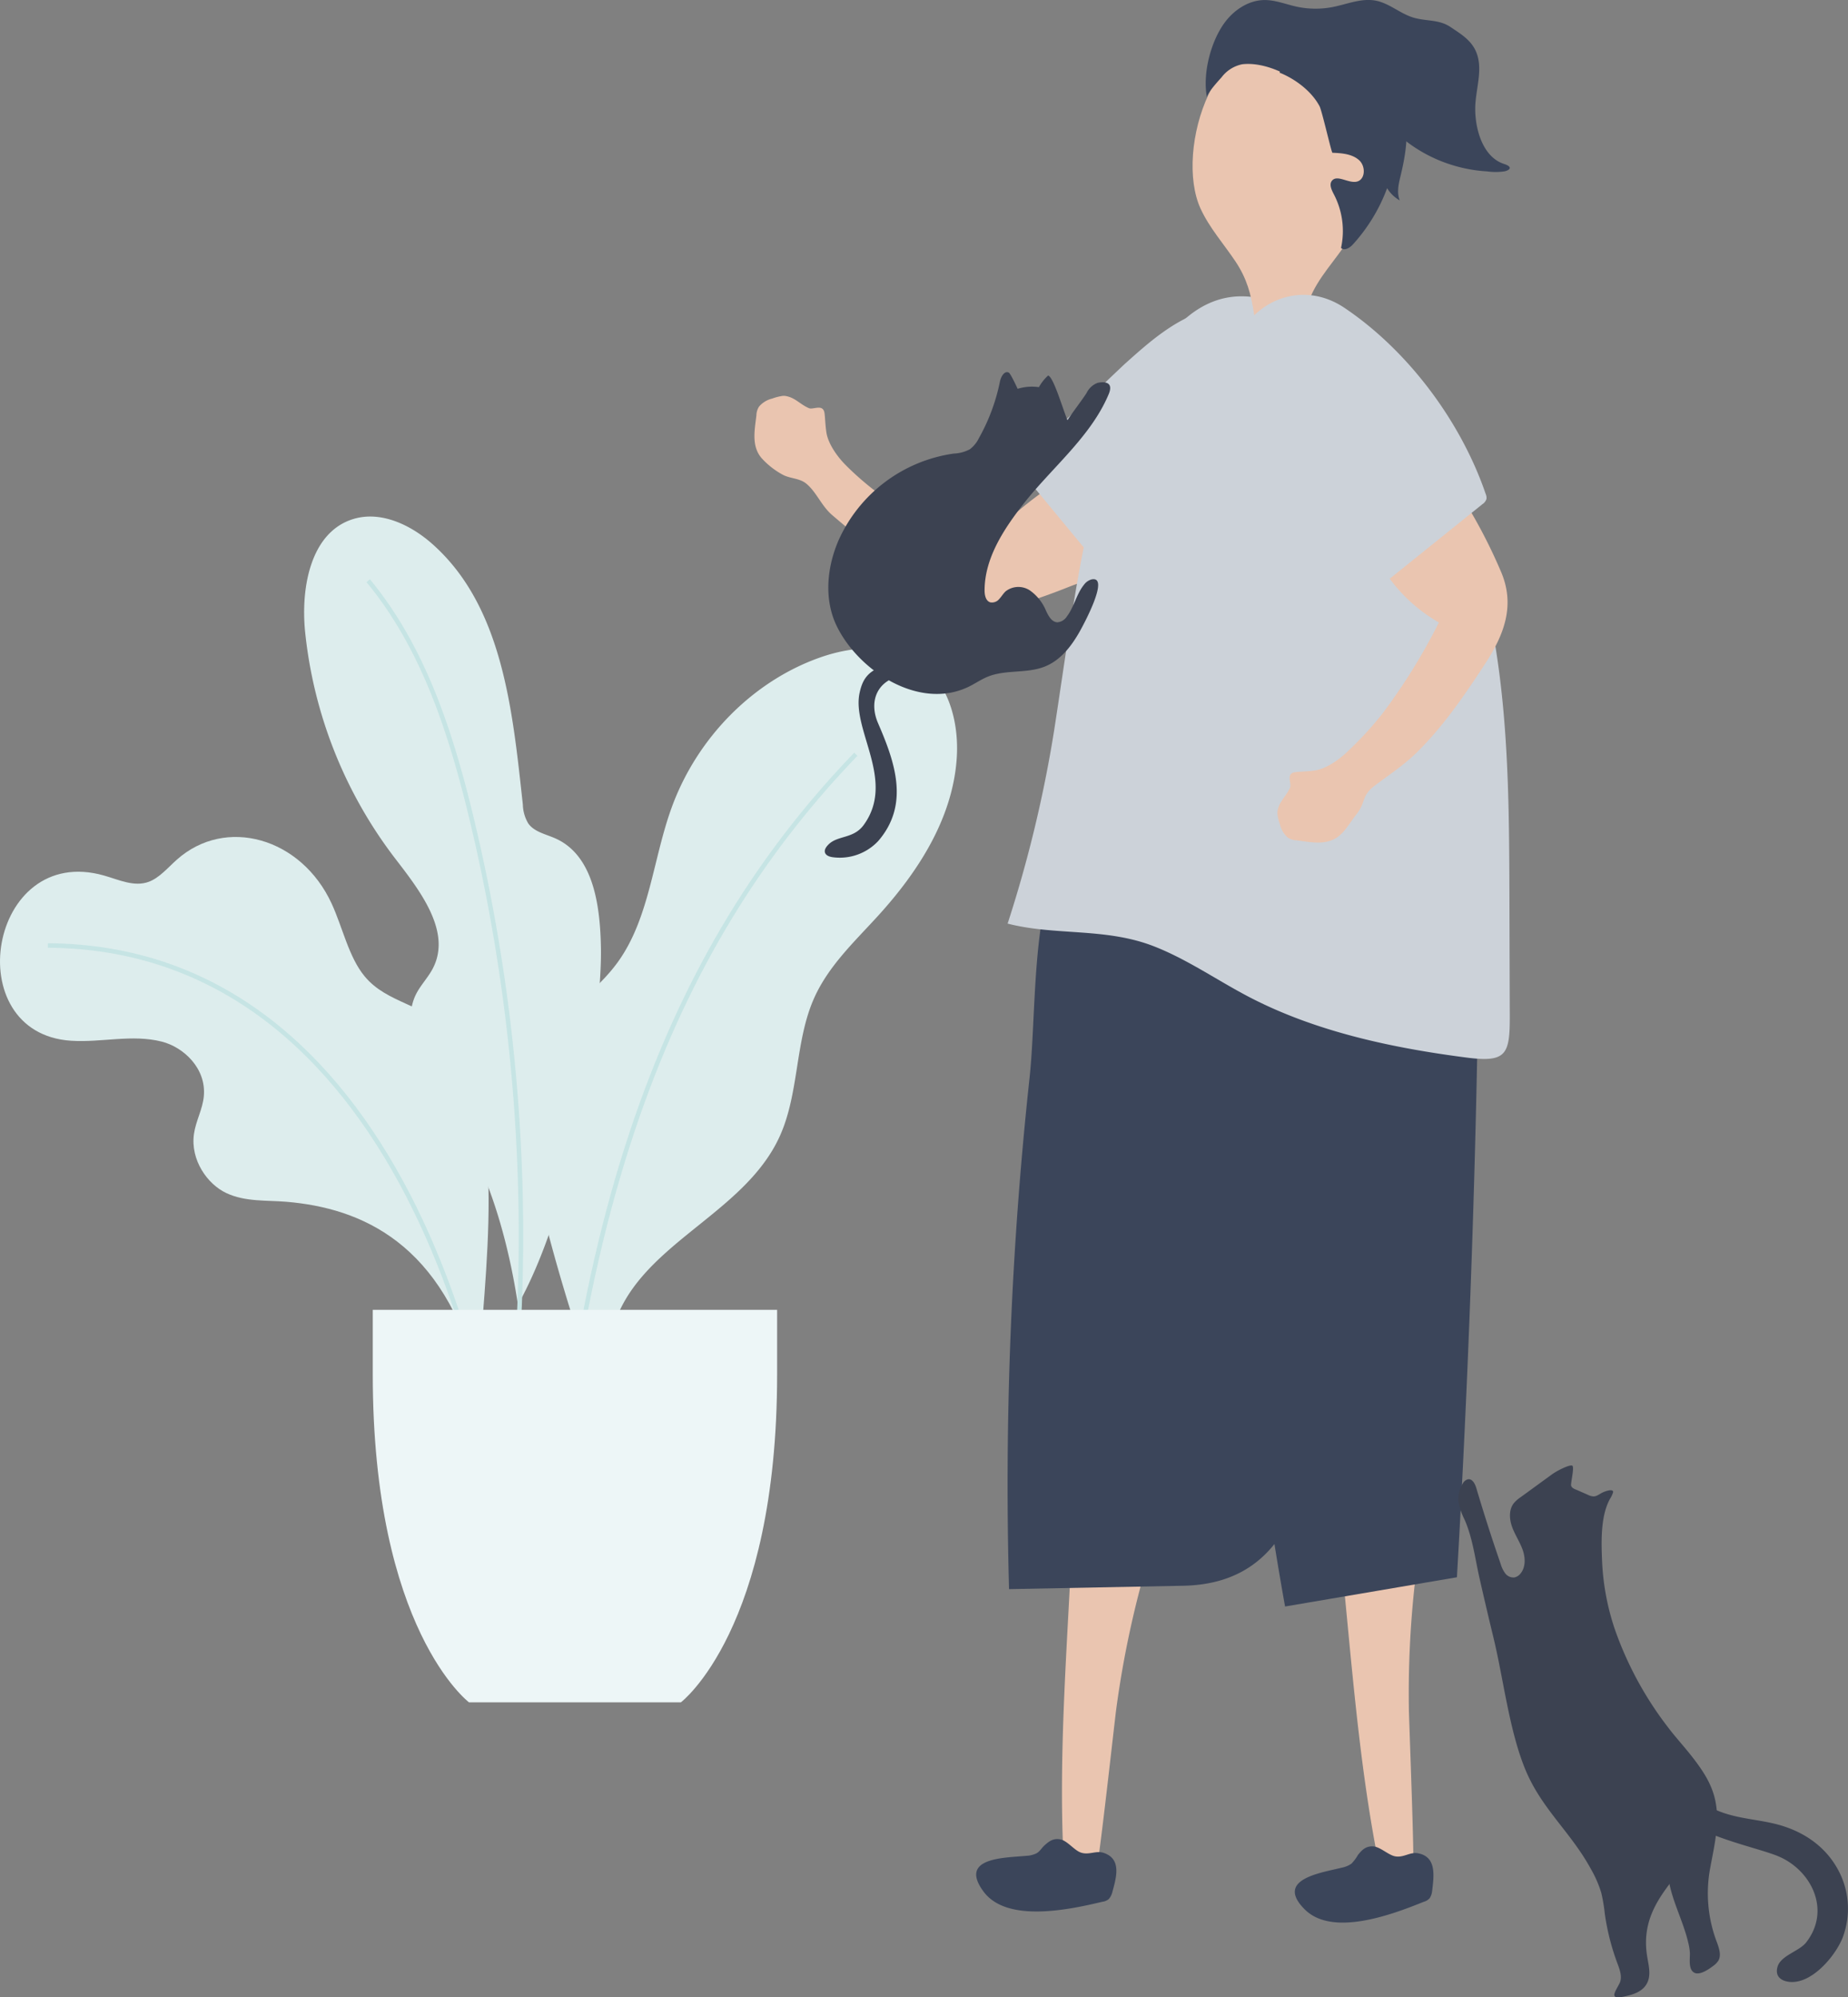 <svg xmlns="http://www.w3.org/2000/svg" width="411.513" height="444.674" viewBox="0 0 411.513 444.674">
  <rect x="0" y="0" width="411.513" height="444.674" fill="#808080" stroke="none"/>
  <g id="Group_116" data-name="Group 116" transform="translate(-729 -227)">
    <g id="Group_115" data-name="Group 115" transform="translate(487.871 75.815)">
      <path id="Path_97" data-name="Path 97" d="M319.941,435.386a416.386,416.386,0,0,1-11.539-43.2c-.809-3.836-1.565-7.789-1.009-11.676.867-6.042,4.78-11.083,9.027-15.218s9.02-7.748,12.509-12.613c6.992-9.75,7.771-22.845,11.916-34.275,5.652-15.586,18.137-28.213,33.091-33.472,7.718-2.716,16.937-3.266,23.312,2.084,5.547,4.657,7.587,12.786,7.1,20.268-.875,13.564-8.717,25.522-17.637,35.293-5.185,5.68-10.951,11.073-14.132,18.219-4.275,9.6-3.3,21.112-7.626,30.69-8.054,17.858-32.005,24.157-37.247,43.154" transform="translate(49.832 12.621)" fill="#ddeded"/>
      <path id="Path_98" data-name="Path 98" d="M327.636,443.711c-2.575-18.721-8.61-37.943-19.216-49.486-4.229-4.6-6.657-15.4-3.935-21.349,1.021-2.231,2.854-4.007,3.963-6.194,4.11-8.108-2.845-17.1-8.4-24.31a99.715,99.715,0,0,1-20.094-50.505c-.989-9.794,1.17-22.1,10.6-25.092,6.164-1.954,12.864,1.216,17.695,5.491,15.774,13.956,17.9,37.2,20.189,58.073a8.6,8.6,0,0,0,1.223,4.2c1.365,1.888,3.921,2.361,6.052,3.317,8.539,3.833,9.943,15.091,10.113,24.4.263,14.425-5.427,56.068-18.491,79.436" transform="translate(29.12 0)" fill="#ddeded"/>
      <path id="Path_99" data-name="Path 99" d="M347.679,427.668c1-22.519,7.294-59.571-6.878-77.415-5.017-6.319-13.367-6.2-18.481-12.385-3.543-4.289-4.852-10.773-7.336-16.174-6.766-14.711-23.636-19.486-34.5-9.769-2.007,1.795-3.872,4.028-6.213,4.9-3.252,1.209-6.666-.446-9.969-1.386-25.743-7.327-32.611,35.117-7.361,36.777,6.759.446,13.618-1.495,20.256.207,4.75,1.219,9.883,5.873,9.322,12.12-.267,2.959-1.789,5.508-2.2,8.441-.814,5.77,2.98,11.178,7.233,13.157s8.9,1.549,13.409,1.933c16.539,1.41,34.967,9.1,42.724,39.594" transform="translate(0 30.672)" fill="#ddeded"/>
      <path id="Path_100" data-name="Path 100" d="M379.373,296.356c-38.214,39.708-66.095,98.1-68.861,210.531" transform="translate(52.329 22.756)" fill="none" stroke="#c6e4e4" stroke-miterlimit="10" stroke-width="1"/>
      <path id="Path_101" data-name="Path 101" d="M287.867,274.329c12.111,14.621,18.2,33.205,22.7,51.609a397.656,397.656,0,0,1,5.384,162.645" transform="translate(35.25 6.143)" fill="none" stroke="#c6e4e4" stroke-miterlimit="10" stroke-width="1"/>
      <path id="Path_102" data-name="Path 102" d="M247.2,320.626c76.5.412,102.714,95.773,103.763,155.612" transform="translate(4.58 41.06)" fill="none" stroke="#c6e4e4" stroke-miterlimit="10" stroke-width="1"/>
      <path id="Path_103" data-name="Path 103" d="M378.49,366.867v14.342c0,56.864-21.429,73.04-21.429,73.04H309.879s-21.431-16.176-21.431-73.04V366.867Z" transform="translate(35.688 75.935)" fill="#edf6f7"/>
    </g>
    <g id="Group_114" data-name="Group 114" transform="translate(897 227)">
      <path id="Path_78" data-name="Path 78" d="M-392.794,736.131a59.034,59.034,0,0,1-7.465-.714c-1.286-24.7,1.048-50.583,2.061-75.4l19.034,1.016a221.628,221.628,0,0,0-9.417,40.8c-.292,2.2-3.851,34.282-4.213,34.294" transform="translate(469.117 -321.123)" fill="#eac5b0"/>
      <path id="Path_79" data-name="Path 79" d="M-372.556,730.626c-1.566-.279-2.49.418-3.534,1.372-.606.554-1.019,1.338-1.75,1.735a5.741,5.741,0,0,1-2.318.561c-4.577.461-15.122.27-9.5,7.925,5.1,6.951,18.65,4.184,26.476,2.3a2.686,2.686,0,0,0,1.436-.6,3.673,3.673,0,0,0,.793-1.553c.893-3.271,2.114-7.356-1.908-8.726-1.716-.585-3.3.551-5.112-.079-1.488-.515-3.013-2.651-4.579-2.93" transform="translate(440.647 -321.123)" fill="#3b455a"/>
      <path id="Path_80" data-name="Path 80" d="M-435.823,674.916l38.816-.753c50.9-.987,19.684-99.915,27.64-150.2.617-3.9,1.218-7.954.094-11.738-2.125-7.157-9.79-11.242-17.129-12.613-11.4-2.13-32.36.837-38.208,12.7-6.182,12.532-5.144,34.914-6.643,48.762a841.731,841.731,0,0,0-4.57,113.85" transform="translate(492.517 -321.123)" fill="#3b455a"/>
      <path id="Path_81" data-name="Path 81" d="M-443.014,736.4a59.086,59.086,0,0,1-7.489.4c-4.941-24.232-6.478-50.176-9.163-74.866l18.973-1.824a221.8,221.8,0,0,0-3.251,41.747c.038,2.215,1.286,34.474.93,34.54" transform="translate(589.677 -321.123)" fill="#eac5b0"/>
      <path id="Path_82" data-name="Path 82" d="M-444.506,732.184c-1.59-.043-2.4.783-3.291,1.881a10.135,10.135,0,0,1-1.473,1.976,5.742,5.742,0,0,1-2.208.9c-4.458,1.135-14.915,2.513-8.222,9.249,6.078,6.116,19.065,1.367,26.525-1.663a2.7,2.7,0,0,0,1.33-.807,3.686,3.686,0,0,0,.552-1.654c.4-3.368,1-7.588-3.183-8.346-1.783-.323-3.177,1.035-5.067.682-1.548-.289-3.373-2.175-4.963-2.217" transform="translate(582.209 -321.123)" fill="#3b455a"/>
      <path id="Path_83" data-name="Path 83" d="M-457.222,678.785l38.274-6.511q4.422-76.242,5.018-152.643c.031-3.947.022-8.046-1.651-11.622-3.165-6.762-11.351-9.661-18.812-9.928-11.6-.412-31.877,5.635-35.9,18.23-4.251,13.312.1,35.291.675,49.208a841.839,841.839,0,0,0,12.4,113.266" transform="translate(575.376 -321.123)" fill="#3b455a"/>
      <g id="Group_111" data-name="Group 111" transform="translate(0 68.412)">
        <path id="Path_84" data-name="Path 84" d="M-395.617,409.306a2.715,2.715,0,0,1,.754-.045c2.272.305,3.273,1.824,5.367,2.736.933.407,3.117-1.041,3.463,1.057.129.775.174,2.719.431,4.373.375,2.412,2.308,5.242,4.257,7.206,7.661,7.718,17.209,13.136,26.821,18.2a3.919,3.919,0,0,0,1.744.585c1.109.007,1.988-.886,2.742-1.7a83.127,83.127,0,0,1,11.489-10.267c3.69-2.728,7.723-5.2,12.229-6.065s9.584.111,12.732,3.45a10.9,10.9,0,0,1,2.687,9.545c-1.751,8.341-13.975,10.706-20.757,13.419a147.906,147.906,0,0,1-19.725,6.33,6.388,6.388,0,0,1-2.528.261,6.478,6.478,0,0,1-2.442-1.167,322.586,322.586,0,0,1-27.878-21.351c-2.477-2.072-3.55-5.182-5.858-7.078-1.473-1.209-3.5-1.1-5.141-1.932a17.74,17.74,0,0,1-4.753-3.686c-2.377-2.692-1.59-6.316-1.213-9.55a3.837,3.837,0,0,1,.585-1.975,5.558,5.558,0,0,1,2.956-1.8,10.869,10.869,0,0,1,2.038-.544" transform="translate(401.628 -389.535)" fill="#eac5b0"/>
        <path id="Path_85" data-name="Path 85" d="M-419.165,440.68q-6.585-7.969-13.169-15.937c.282.341,22.886-21.394,24.275-22.641,5.306-4.763,10.837-9.657,17.646-11.768,14.539-4.507,27.312,10.933,18.7,24.113-9.352,14.309-24.955,26.25-41.016,31.981a2.151,2.151,0,0,1-1.082.184,2.2,2.2,0,0,1-1.192-.9l-4.158-5.032" transform="translate(490.577 -389.535)" fill="#ccd2d9"/>
      </g>
      <path id="Path_86" data-name="Path 86" d="M-399.267,402.991c10.633,10.748,18.6,24.556,23.4,38.859,8.5,25.328,8.659,52.372,8.737,78.871q.038,13.23.079,26.459c.026,8.679-.7,10.546-9.577,9.4-16.454-2.121-33.557-5.724-48.466-13.49-7.095-3.7-13.725-8.363-21.163-11.273-10.819-4.232-21.912-2.316-32.616-5.069a283.341,283.341,0,0,0,10.357-43c2.456-15.83,4.688-33.1,8.288-48.711,2.159-9.37,6.175-18.124,10.26-26.741,2.746-5.79,5.653-11.718,10.316-15.906,14.047-12.609,29.8-.11,40.388,10.6" transform="translate(535.25 -321.123)" fill="#ccd2d9"/>
      <path id="Path_87" data-name="Path 87" d="M-445.66,367.568c1.96,4.281,5.16,7.85,7.775,11.767,2.543,3.811,3.457,7.259,4.132,11.677.487,3.192,1.628,5.686,5.472,6.232,7.249,1.031,5.176-4.959,6.823-9.317,1.883-4.982,5.9-8.918,8.7-13.363,8.106-12.848,5.792-38.241-11.056-43.659-18.422-5.924-27.793,23.668-21.848,36.663" transform="translate(545.002 -321.123)" fill="#eac5b0"/>
      <path id="Path_88" data-name="Path 88" d="M-444.134,355.135c2.091.084,4.392.25,5.942,1.655s1.383,4.469-.665,4.8c-1.856.3-4.259-1.638-5.393-.224-.662.827-.081,2.036.422,3a17.636,17.636,0,0,1,1.607,11.958c.764.708,1.955-.026,2.625-.763a38.484,38.484,0,0,0,7.638-12.542,7.688,7.688,0,0,0,2.807,2.717c-.694-1.733-.255-3.629.174-5.4,1.574-6.5,2.645-14.113-1.893-19.423a16.894,16.894,0,0,0-9.835-5.164,49.376,49.376,0,0,0-11.24-.35c-1.6.072-3.574.418-3.959,1.9,3.512,1.408,7.145,4.151,8.9,7.476.54,1.021,2.652,10.349,2.866,10.357" transform="translate(572.843 -321.123)" fill="#3b455a"/>
      <path id="Path_89" data-name="Path 89" d="M-458.075,339.521q.192.14.378.28c1.591,1.212,3.084,2.685,5.01,3.224,2.777.774,5.759-.565,8.493.381,3.056,1.057,5.064,4.711,7.295,6.874a32.322,32.322,0,0,0,13.061,7.634,32.6,32.6,0,0,0,7.657,1.369,13.535,13.535,0,0,0,3.9-.02c1.538-.415,1.485-1.114-.155-1.64-5.143-1.647-6.755-8.871-6.366-13.66.306-3.78,1.61-7.731.168-11.238-1.1-2.679-3.466-4.063-5.752-5.6-2.521-1.692-5.254-1.236-8.117-2.049-2.986-.848-5.419-3.2-8.465-3.8-3.217-.634-6.433.792-9.652,1.417a19.96,19.96,0,0,1-8.07-.1c-2.371-.522-4.685-1.481-7.112-1.459-3.58.033-6.872,2.268-8.961,5.175-2.955,4.112-4.866,11.149-3.825,16.563-.161-.84,2.666-3.883,3.248-4.538a7.656,7.656,0,0,1,4.585-2.9c4.242-.506,9.272,1.605,12.682,4.081" transform="translate(579.361 -321.123)" fill="#3b455a"/>
      <path id="Path_90" data-name="Path 90" d="M-478.334,502.57a2.672,2.672,0,0,1-.035-.755c.335-2.267,1.868-3.247,2.807-5.33.42-.927-1-3.129,1.1-3.448.776-.118,2.721-.138,4.378-.374,2.416-.342,5.272-2.237,7.263-4.161a77.288,77.288,0,0,0,7.684-8.314,130.878,130.878,0,0,0,12.72-20.482,35.4,35.4,0,0,1-17.812-31.9,8.186,8.186,0,0,1,.908-3.875,7.069,7.069,0,0,1,2.471-2.288c10.237-6.241,15.713,3.726,20.461,11.573a117.324,117.324,0,0,1,7.871,15.34c3.1,7.4.653,13.861-3.632,20.4-4.539,6.93-9.262,13.867-15.195,19.7-2.883,2.833-6.093,4.92-9.289,7.33-3.16,2.381-1.923,3.655-4.153,6.449-1.244,1.558-2.219,3.383-3.737,4.689-2.723,2.34-6.337,1.505-9.566,1.086a3.866,3.866,0,0,1-1.967-.611,5.571,5.571,0,0,1-1.763-2.981,10.849,10.849,0,0,1-.517-2.045" transform="translate(594.825 -321.123)" fill="#eac5b0"/>
      <path id="Path_91" data-name="Path 91" d="M-423.021,437.469l-16.11,12.956c.344-.276-21.088-23.168-22.317-24.575-4.691-5.367-9.512-10.964-11.532-17.8-4.315-14.6,11.294-27.164,24.36-18.374,14.182,9.542,25.915,25.3,31.432,41.437a2.156,2.156,0,0,1,.169,1.086,2.193,2.193,0,0,1-.915,1.179l-5.087,4.091" transform="translate(580.029 -321.123)" fill="#ccd2d9"/>
      <g id="Group_112" data-name="Group 112" transform="translate(15.655 82.86)">
        <path id="Path_92" data-name="Path 92" d="M-327.591,409.17c-4.012,9.311-12.637,16.187-18.8,24.069-4.441,5.679-8.707,12.136-8.713,19.345,0,1.05.267,2.334,1.27,2.64a2.071,2.071,0,0,0,1.987-.736c.514-.538.883-1.205,1.428-1.712a4.614,4.614,0,0,1,5.442-.177,10.368,10.368,0,0,1,3.57,4.539c.54,1.134,1.262,2.488,2.518,2.529a2.762,2.762,0,0,0,2.11-1.3c1.625-2.13,2.122-4.969,3.808-7.052a3.147,3.147,0,0,1,1.606-1.171c4.458-1.092-2.063,10.707-2.6,11.657-1.834,3.213-4.231,6.348-7.782,7.743-4,1.573-8.667.615-12.65,2.233-1.5.61-2.836,1.561-4.3,2.262-11.019,5.289-24.454-3.584-29.307-13.488-2.929-5.978-2.222-13.247.473-19.334a33.219,33.219,0,0,1,25.576-19.114,8.312,8.312,0,0,0,3.549-.943,6.822,6.822,0,0,0,2.035-2.487,43.047,43.047,0,0,0,4.683-12.585c.216-1.069.979-2.484,1.964-2.017.369.174,1.569,2.723,1.983,3.614a10.794,10.794,0,0,1,4.738-.366,9.912,9.912,0,0,1,2.05-2.592c1.178.342,3.073,6.851,4.3,9.952,1.086-1.694,3.179-4.37,4.264-6.064a4.468,4.468,0,0,1,2.448-2.251c1.11-.254,3.9-.5,2.349,2.8" transform="translate(390.695 -403.983)" fill="#3c4251"/>
        <path id="Path_93" data-name="Path 93" d="M-326.338,471.415c-5.993.916-8,5.716-5.839,10.715,3.668,8.5,7.141,18,.048,26.218a11.711,11.711,0,0,1-10.058,3.631c-.733-.089-1.573-.35-1.8-1.018s.3-1.37.83-1.881c2.065-2,5.535-1.2,7.782-4.288,7.2-9.895-2.706-21.1-.916-29.4.7-3.234,2.058-5.666,7.963-6.549" transform="translate(344.048 -403.983)" fill="#3c4251"/>
      </g>
      <g id="Group_113" data-name="Group 113" transform="translate(156.754 326.258)">
        <path id="Path_94" data-name="Path 94" d="M-516.08,685.747c2.219,9.152,3.507,20.7,7.117,29.4,3.624,8.735,10.1,13.852,14.584,22.106a24.929,24.929,0,0,1,2.3,5.284,38.281,38.281,0,0,1,.79,4.688,52.363,52.363,0,0,0,2.819,11.059c.539,1.44,1.137,3.084.427,4.448-1.077,2.07-2.28,3.588,1,2.9,2.042-.429,4.29-1.094,5.239-3.156.821-1.786.256-3.858-.06-5.8-2.453-15.041,13.494-20.074,14.4-33.47.465-6.911-5.978-12.488-9.746-17.516a77.749,77.749,0,0,1-11.935-22.075,54.817,54.817,0,0,1-2.748-14.725c-.19-4.334-.4-10.137,1.739-14.048a6.165,6.165,0,0,0,.725-1.54c-.04-.764-1.578-.245-2.278.063s-1.317.9-2.082.911a2.953,2.953,0,0,1-1.227-.338l-2.26-.993c-.58-.255-1.376-.468-1.522-1.084-.126-.535.78-4.115.267-4.431s-3.308,1.048-4.57,1.966l-6.924,5.042a7.345,7.345,0,0,0-1.548,1.37c-1.138,1.474-.986,3.59-.337,5.335s1.724,3.311,2.338,5.068.676,3.9-.548,5.3a2.291,2.291,0,0,1-1.3.8,2.275,2.275,0,0,1-2.044-.9,6.649,6.649,0,0,1-1.019-2.1q-2.9-8.382-5.423-16.887c-.279-.939-.858-2.093-1.829-1.967a1.815,1.815,0,0,0-1.185.947,6.424,6.424,0,0,0-.9,4.45,16.019,16.019,0,0,0,1.323,3.638c1.779,4.1,2.294,8.5,3.269,12.83Q-517.706,679.047-516.08,685.747Z" transform="translate(523.899 -647.381)" fill="#3c4251"/>
        <path id="Path_95" data-name="Path 95" d="M-525.665,701.128c3.85,7.136,11.513,12.108,13.645,19.931,1.428,5.24.062,10.653-.892,15.845a30.5,30.5,0,0,0,1.5,16.7c.473,1.32,1,2.845.284,4.051a4.223,4.223,0,0,1-1.118,1.132c-.9.691-2.921,2.135-4.176,1.548-1.46-.683-.971-3.235-1.032-4.48a12.774,12.774,0,0,0-.371-2.261c-1.3-5.552-4.388-10.55-4.6-16.363-.144-3.87,1.046-7.821.069-11.568" transform="translate(569.004 -647.381)" fill="#3c4251"/>
        <path id="Path_96" data-name="Path 96" d="M-527.859,734.3c-7.013-2.8-27.036-6-26.079-17.009-.041-.063-.086-.117-.127-.181a.688.688,0,0,1,.321-1.043c.04-.186.034-.355.086-.546a.374.374,0,0,1,.729.123c-.01.149,0,.288-.005.434.061.031.131.022.185.07,3.925,3.485,7.785,6.8,12.823,8.552,3.706,1.288,7.646,1.531,11.441,2.44,5.685,1.361,10.738,4.453,13.776,9.577a18.136,18.136,0,0,1,1.4,15.8c-1.589,4.04-6.912,10.448-11.94,9.828-1.924-.237-3.159-1.367-2.538-3.4.755-2.479,4.837-3.419,6.357-5.367C-515.754,746.295-520.379,737.292-527.859,734.3Z" transform="translate(598.869 -647.381)" fill="#3c4251"/>
      </g>
    </g>
  </g>
</svg>
